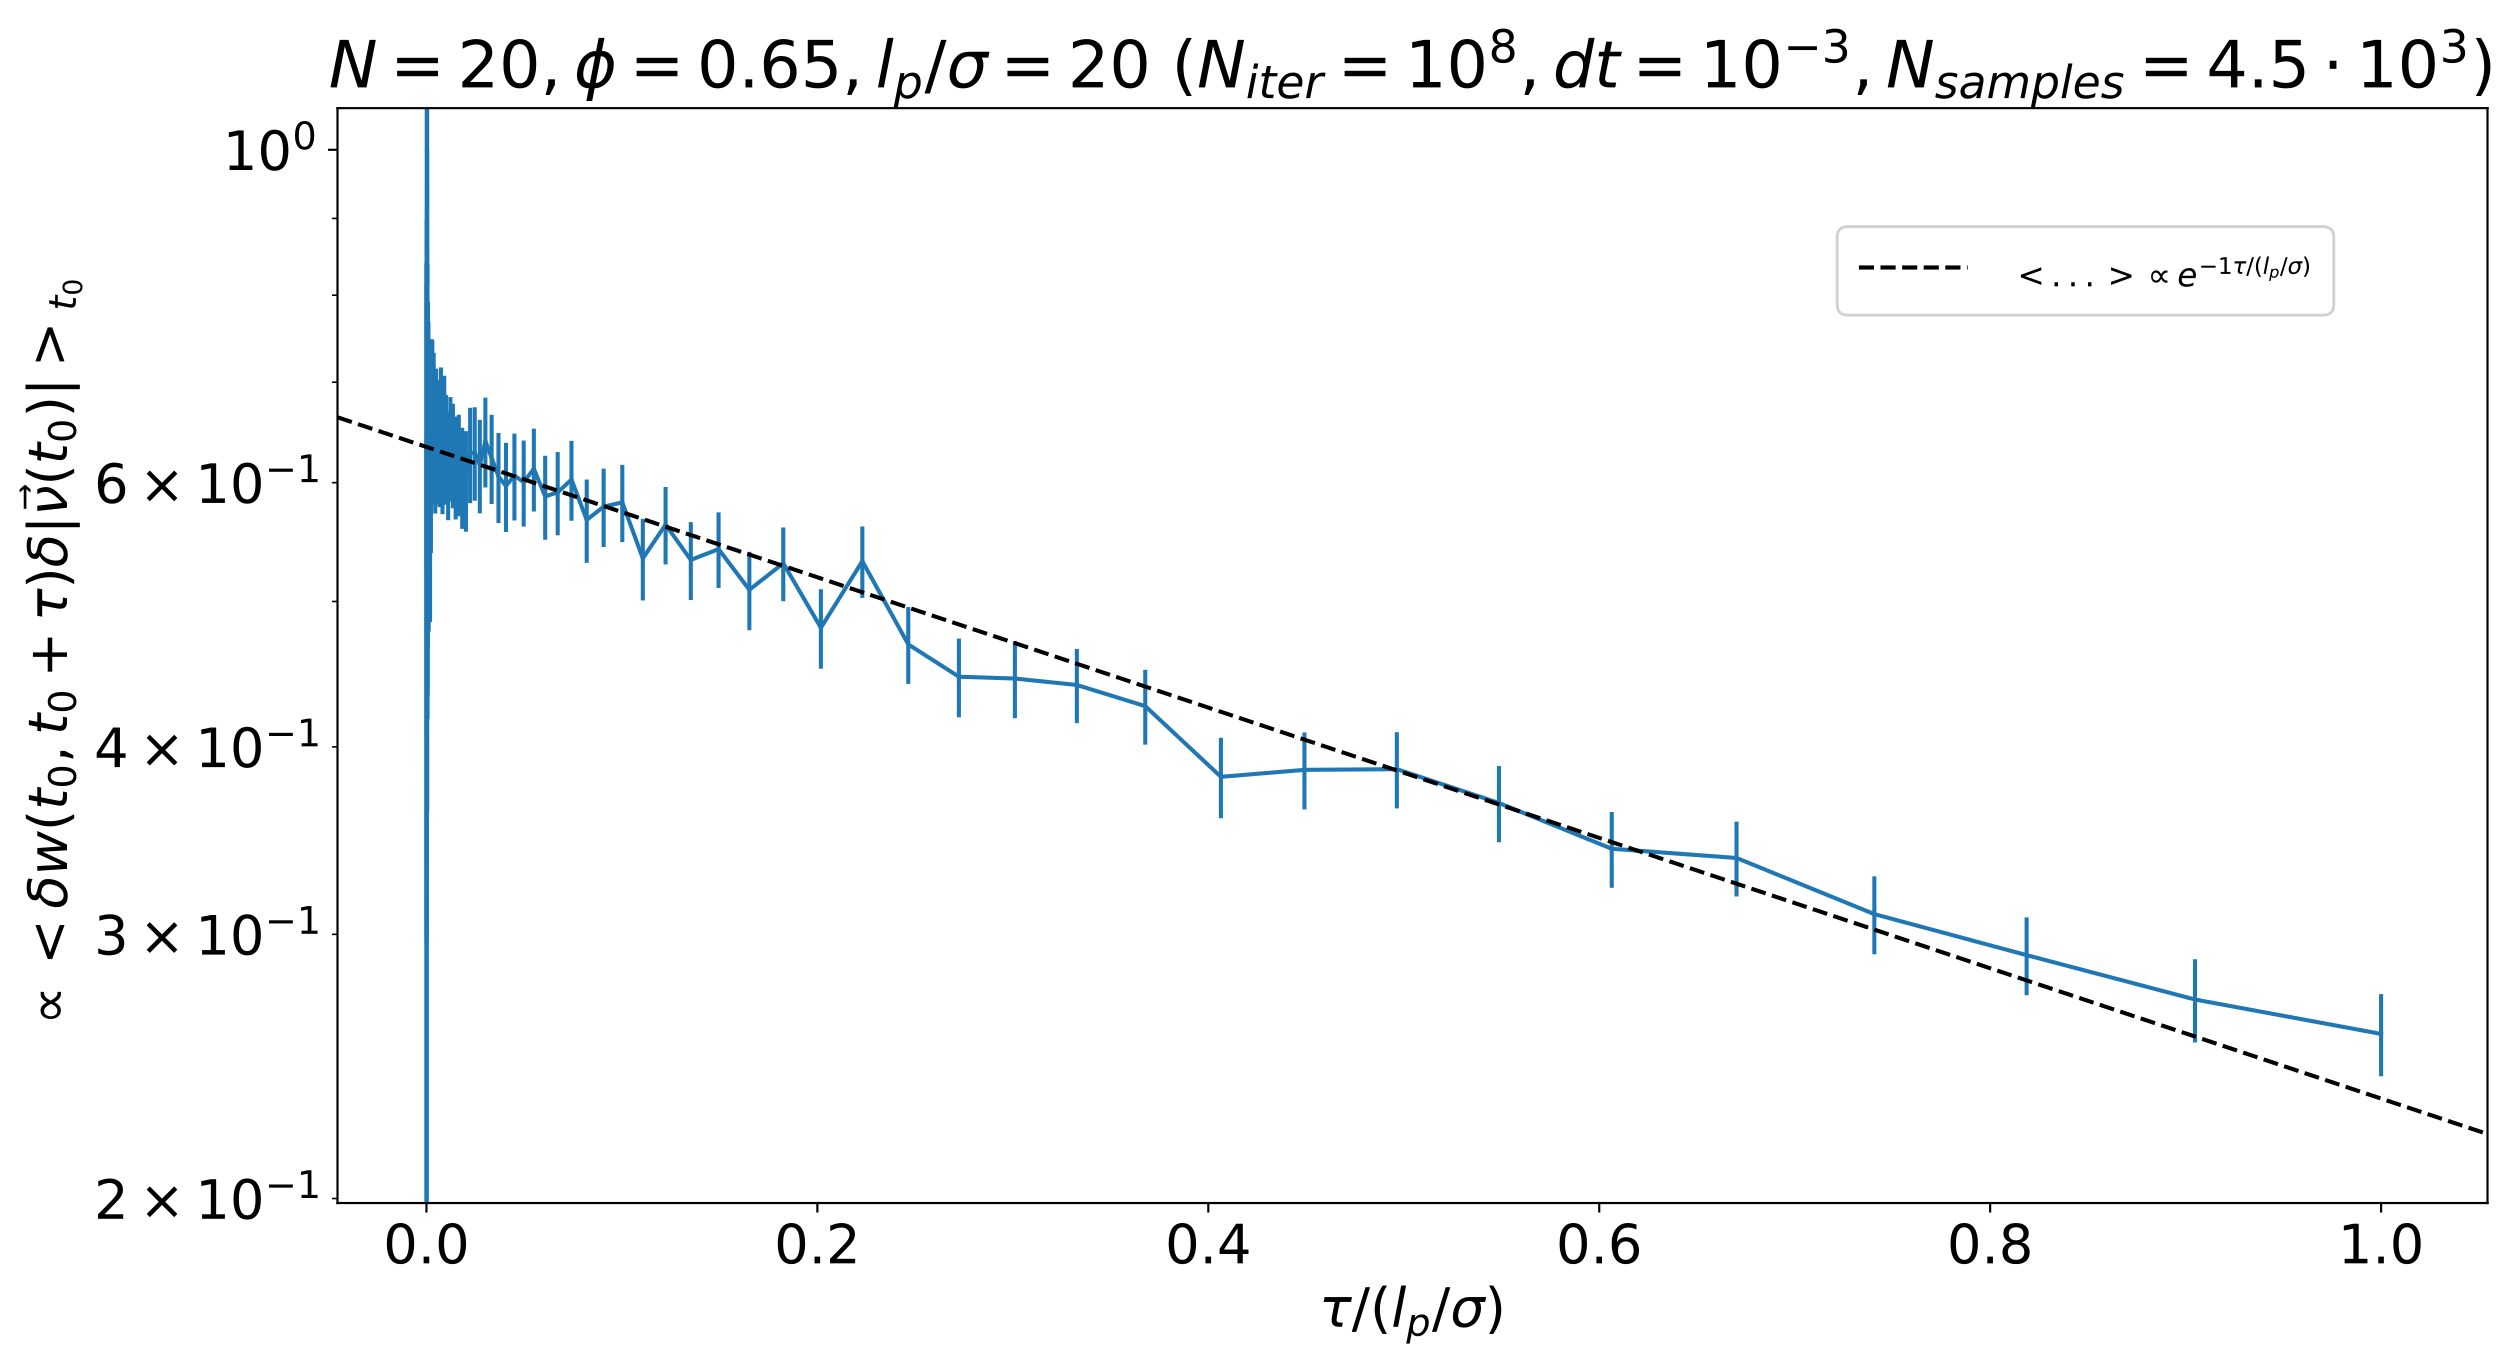 <?xml version="1.0" encoding="utf-8" standalone="no"?>
<!DOCTYPE svg PUBLIC "-//W3C//DTD SVG 1.1//EN"
  "http://www.w3.org/Graphics/SVG/1.1/DTD/svg11.dtd">
<!-- Created with matplotlib (https://matplotlib.org/) -->
<svg height="497.52pt" version="1.1" viewBox="0 0 920.16 497.52" width="920.16pt" xmlns="http://www.w3.org/2000/svg" xmlns:xlink="http://www.w3.org/1999/xlink">
 <defs>
  <style type="text/css">
*{stroke-linecap:butt;stroke-linejoin:round;}
  </style>
 </defs>
 <g id="figure_1">
  <g id="patch_1">
   <path d="M 0 497.52 
L 920.16 497.52 
L 920.16 0 
L 0 0 
z
" style="fill:#ffffff;"/>
  </g>
  <g id="axes_1">
   <g id="patch_2">
    <path d="M 124.222 442.793 
L 915.559 442.793 
L 915.559 39.802 
L 124.222 39.802 
z
" style="fill:#ffffff;"/>
   </g>
   <g id="matplotlib.axis_1">
    <g id="xtick_1">
     <g id="line2d_1">
      <defs>
       <path d="M 0 0 
L 0 3.5 
" id="m6e3486d1ae" style="stroke:#000000;stroke-width:0.8;"/>
      </defs>
      <g>
       <use style="stroke:#000000;stroke-width:0.8;" x="156.96" xlink:href="#m6e3486d1ae" y="442.793"/>
      </g>
     </g>
     <g id="text_1">
      <!-- 0.0 -->
      <defs>
       <path d="M 31.781 66.406 
Q 24.172 66.406 20.328 58.906 
Q 16.5 51.422 16.5 36.375 
Q 16.5 21.391 20.328 13.891 
Q 24.172 6.391 31.781 6.391 
Q 39.453 6.391 43.281 13.891 
Q 47.125 21.391 47.125 36.375 
Q 47.125 51.422 43.281 58.906 
Q 39.453 66.406 31.781 66.406 
z
M 31.781 74.219 
Q 44.047 74.219 50.516 64.516 
Q 56.984 54.828 56.984 36.375 
Q 56.984 17.969 50.516 8.266 
Q 44.047 -1.422 31.781 -1.422 
Q 19.531 -1.422 13.062 8.266 
Q 6.594 17.969 6.594 36.375 
Q 6.594 54.828 13.062 64.516 
Q 19.531 74.219 31.781 74.219 
z
" id="DejaVuSans-48"/>
       <path d="M 10.688 12.406 
L 21 12.406 
L 21 0 
L 10.688 0 
z
" id="DejaVuSans-46"/>
      </defs>
      <g transform="translate(141.057 464.99)scale(0.2 -0.2)">
       <use xlink:href="#DejaVuSans-48"/>
       <use x="63.623" xlink:href="#DejaVuSans-46"/>
       <use x="95.41" xlink:href="#DejaVuSans-48"/>
      </g>
     </g>
    </g>
    <g id="xtick_2">
     <g id="line2d_2">
      <g>
       <use style="stroke:#000000;stroke-width:0.8;" x="300.846" xlink:href="#m6e3486d1ae" y="442.793"/>
      </g>
     </g>
     <g id="text_2">
      <!-- 0.2 -->
      <defs>
       <path d="M 19.188 8.297 
L 53.609 8.297 
L 53.609 0 
L 7.328 0 
L 7.328 8.297 
Q 12.938 14.109 22.625 23.891 
Q 32.328 33.688 34.812 36.531 
Q 39.547 41.844 41.422 45.531 
Q 43.312 49.219 43.312 52.781 
Q 43.312 58.594 39.234 62.25 
Q 35.156 65.922 28.609 65.922 
Q 23.969 65.922 18.812 64.312 
Q 13.672 62.703 7.812 59.422 
L 7.812 69.391 
Q 13.766 71.781 18.938 73 
Q 24.125 74.219 28.422 74.219 
Q 39.75 74.219 46.484 68.547 
Q 53.219 62.891 53.219 53.422 
Q 53.219 48.922 51.531 44.891 
Q 49.859 40.875 45.406 35.406 
Q 44.188 33.984 37.641 27.219 
Q 31.109 20.453 19.188 8.297 
z
" id="DejaVuSans-50"/>
      </defs>
      <g transform="translate(284.943 464.99)scale(0.2 -0.2)">
       <use xlink:href="#DejaVuSans-48"/>
       <use x="63.623" xlink:href="#DejaVuSans-46"/>
       <use x="95.41" xlink:href="#DejaVuSans-50"/>
      </g>
     </g>
    </g>
    <g id="xtick_3">
     <g id="line2d_3">
      <g>
       <use style="stroke:#000000;stroke-width:0.8;" x="444.733" xlink:href="#m6e3486d1ae" y="442.793"/>
      </g>
     </g>
     <g id="text_3">
      <!-- 0.4 -->
      <defs>
       <path d="M 37.797 64.312 
L 12.891 25.391 
L 37.797 25.391 
z
M 35.203 72.906 
L 47.609 72.906 
L 47.609 25.391 
L 58.016 25.391 
L 58.016 17.188 
L 47.609 17.188 
L 47.609 0 
L 37.797 0 
L 37.797 17.188 
L 4.891 17.188 
L 4.891 26.703 
z
" id="DejaVuSans-52"/>
      </defs>
      <g transform="translate(428.83 464.99)scale(0.2 -0.2)">
       <use xlink:href="#DejaVuSans-48"/>
       <use x="63.623" xlink:href="#DejaVuSans-46"/>
       <use x="95.41" xlink:href="#DejaVuSans-52"/>
      </g>
     </g>
    </g>
    <g id="xtick_4">
     <g id="line2d_4">
      <g>
       <use style="stroke:#000000;stroke-width:0.8;" x="588.62" xlink:href="#m6e3486d1ae" y="442.793"/>
      </g>
     </g>
     <g id="text_4">
      <!-- 0.6 -->
      <defs>
       <path d="M 33.016 40.375 
Q 26.375 40.375 22.484 35.828 
Q 18.609 31.297 18.609 23.391 
Q 18.609 15.531 22.484 10.953 
Q 26.375 6.391 33.016 6.391 
Q 39.656 6.391 43.531 10.953 
Q 47.406 15.531 47.406 23.391 
Q 47.406 31.297 43.531 35.828 
Q 39.656 40.375 33.016 40.375 
z
M 52.594 71.297 
L 52.594 62.312 
Q 48.875 64.062 45.094 64.984 
Q 41.312 65.922 37.594 65.922 
Q 27.828 65.922 22.672 59.328 
Q 17.531 52.734 16.797 39.406 
Q 19.672 43.656 24.016 45.922 
Q 28.375 48.188 33.594 48.188 
Q 44.578 48.188 50.953 41.516 
Q 57.328 34.859 57.328 23.391 
Q 57.328 12.156 50.688 5.359 
Q 44.047 -1.422 33.016 -1.422 
Q 20.359 -1.422 13.672 8.266 
Q 6.984 17.969 6.984 36.375 
Q 6.984 53.656 15.188 63.938 
Q 23.391 74.219 37.203 74.219 
Q 40.922 74.219 44.703 73.484 
Q 48.484 72.75 52.594 71.297 
z
" id="DejaVuSans-54"/>
      </defs>
      <g transform="translate(572.717 464.99)scale(0.2 -0.2)">
       <use xlink:href="#DejaVuSans-48"/>
       <use x="63.623" xlink:href="#DejaVuSans-46"/>
       <use x="95.41" xlink:href="#DejaVuSans-54"/>
      </g>
     </g>
    </g>
    <g id="xtick_5">
     <g id="line2d_5">
      <g>
       <use style="stroke:#000000;stroke-width:0.8;" x="732.507" xlink:href="#m6e3486d1ae" y="442.793"/>
      </g>
     </g>
     <g id="text_5">
      <!-- 0.8 -->
      <defs>
       <path d="M 31.781 34.625 
Q 24.75 34.625 20.719 30.859 
Q 16.703 27.094 16.703 20.516 
Q 16.703 13.922 20.719 10.156 
Q 24.75 6.391 31.781 6.391 
Q 38.812 6.391 42.859 10.172 
Q 46.922 13.969 46.922 20.516 
Q 46.922 27.094 42.891 30.859 
Q 38.875 34.625 31.781 34.625 
z
M 21.922 38.812 
Q 15.578 40.375 12.031 44.719 
Q 8.5 49.078 8.5 55.328 
Q 8.5 64.062 14.719 69.141 
Q 20.953 74.219 31.781 74.219 
Q 42.672 74.219 48.875 69.141 
Q 55.078 64.062 55.078 55.328 
Q 55.078 49.078 51.531 44.719 
Q 48 40.375 41.703 38.812 
Q 48.828 37.156 52.797 32.312 
Q 56.781 27.484 56.781 20.516 
Q 56.781 9.906 50.312 4.234 
Q 43.844 -1.422 31.781 -1.422 
Q 19.734 -1.422 13.25 4.234 
Q 6.781 9.906 6.781 20.516 
Q 6.781 27.484 10.781 32.312 
Q 14.797 37.156 21.922 38.812 
z
M 18.312 54.391 
Q 18.312 48.734 21.844 45.562 
Q 25.391 42.391 31.781 42.391 
Q 38.141 42.391 41.719 45.562 
Q 45.312 48.734 45.312 54.391 
Q 45.312 60.062 41.719 63.234 
Q 38.141 66.406 31.781 66.406 
Q 25.391 66.406 21.844 63.234 
Q 18.312 60.062 18.312 54.391 
z
" id="DejaVuSans-56"/>
      </defs>
      <g transform="translate(716.604 464.99)scale(0.2 -0.2)">
       <use xlink:href="#DejaVuSans-48"/>
       <use x="63.623" xlink:href="#DejaVuSans-46"/>
       <use x="95.41" xlink:href="#DejaVuSans-56"/>
      </g>
     </g>
    </g>
    <g id="xtick_6">
     <g id="line2d_6">
      <g>
       <use style="stroke:#000000;stroke-width:0.8;" x="876.393" xlink:href="#m6e3486d1ae" y="442.793"/>
      </g>
     </g>
     <g id="text_6">
      <!-- 1.0 -->
      <defs>
       <path d="M 12.406 8.297 
L 28.516 8.297 
L 28.516 63.922 
L 10.984 60.406 
L 10.984 69.391 
L 28.422 72.906 
L 38.281 72.906 
L 38.281 8.297 
L 54.391 8.297 
L 54.391 0 
L 12.406 0 
z
" id="DejaVuSans-49"/>
      </defs>
      <g transform="translate(860.49 464.99)scale(0.2 -0.2)">
       <use xlink:href="#DejaVuSans-49"/>
       <use x="63.623" xlink:href="#DejaVuSans-46"/>
       <use x="95.41" xlink:href="#DejaVuSans-48"/>
      </g>
     </g>
    </g>
    <g id="text_7">
     <!-- $\tau/(l_p/\sigma)$ -->
     <defs>
      <path d="M 32.859 9.969 
Q 34.188 7.625 39.453 7.625 
L 43.75 7.625 
L 42.281 0 
L 36.922 0 
Q 28.125 0 25 4.688 
Q 21.922 9.469 23.969 19.828 
L 29 45.703 
L 8.453 45.703 
L 10.203 54.688 
L 60.641 54.688 
L 58.891 45.703 
L 38.188 45.703 
L 33.016 19.281 
Q 31.641 12.203 32.859 9.969 
z
" id="DejaVuSans-Oblique-964"/>
      <path d="M 25.391 72.906 
L 33.688 72.906 
L 8.297 -9.281 
L 0 -9.281 
z
" id="DejaVuSans-47"/>
      <path d="M 31 75.875 
Q 24.469 64.656 21.281 53.656 
Q 18.109 42.672 18.109 31.391 
Q 18.109 20.125 21.312 9.062 
Q 24.516 -2 31 -13.188 
L 23.188 -13.188 
Q 15.875 -1.703 12.234 9.375 
Q 8.594 20.453 8.594 31.391 
Q 8.594 42.281 12.203 53.312 
Q 15.828 64.359 23.188 75.875 
z
" id="DejaVuSans-40"/>
      <path d="M 18.312 75.984 
L 27.297 75.984 
L 12.5 0 
L 3.516 0 
z
" id="DejaVuSans-Oblique-108"/>
      <path d="M 49.609 33.688 
Q 49.609 40.875 46.484 44.672 
Q 43.359 48.484 37.5 48.484 
Q 33.5 48.484 29.859 46.438 
Q 26.219 44.391 23.391 40.484 
Q 20.609 36.625 18.938 31.156 
Q 17.281 25.688 17.281 20.312 
Q 17.281 13.484 20.406 9.797 
Q 23.531 6.109 29.297 6.109 
Q 33.547 6.109 37.188 8.109 
Q 40.828 10.109 43.406 13.922 
Q 46.188 17.922 47.891 23.344 
Q 49.609 28.766 49.609 33.688 
z
M 21.781 46.391 
Q 25.391 51.125 30.297 53.562 
Q 35.203 56 41.219 56 
Q 49.609 56 54.25 50.5 
Q 58.891 45.016 58.891 35.109 
Q 58.891 27 56 19.656 
Q 53.125 12.312 47.703 6.5 
Q 44.094 2.641 39.547 0.609 
Q 35.016 -1.422 29.984 -1.422 
Q 24.172 -1.422 20.219 1 
Q 16.266 3.422 14.312 8.203 
L 8.688 -20.797 
L -0.297 -20.797 
L 14.406 54.688 
L 23.391 54.688 
z
" id="DejaVuSans-Oblique-112"/>
      <path d="M 34.672 47.562 
Q 27.25 47.562 22.219 42.188 
Q 16.891 36.578 15.141 27.297 
Q 13.188 17.484 16.312 11.812 
Q 19.391 6.203 26.656 6.203 
Q 33.844 6.203 39.109 11.859 
Q 44.438 17.531 46.344 27.297 
Q 48.047 36.234 45.016 42.188 
Q 42.188 47.562 34.672 47.562 
z
M 36.078 54.734 
L 65.922 54.688 
L 64.156 45.703 
L 54.109 45.703 
Q 57.906 38.094 55.859 27.297 
Q 53.219 13.875 45.062 6.25 
Q 36.859 -1.422 25.141 -1.422 
Q 13.375 -1.422 8.203 6.25 
Q 3.031 13.875 5.672 27.297 
Q 8.25 40.766 16.406 48.391 
Q 23.188 54.734 36.078 54.734 
z
" id="DejaVuSans-Oblique-963"/>
      <path d="M 8.016 75.875 
L 15.828 75.875 
Q 23.141 64.359 26.781 53.312 
Q 30.422 42.281 30.422 31.391 
Q 30.422 20.453 26.781 9.375 
Q 23.141 -1.703 15.828 -13.188 
L 8.016 -13.188 
Q 14.5 -2 17.703 9.062 
Q 20.906 20.125 20.906 31.391 
Q 20.906 42.672 17.703 53.656 
Q 14.5 64.656 8.016 75.875 
z
" id="DejaVuSans-41"/>
     </defs>
     <g transform="translate(485.49 488.349)scale(0.2 -0.2)">
      <use transform="translate(0 0.016)" xlink:href="#DejaVuSans-Oblique-964"/>
      <use transform="translate(60.205 0.016)" xlink:href="#DejaVuSans-47"/>
      <use transform="translate(93.896 0.016)" xlink:href="#DejaVuSans-40"/>
      <use transform="translate(132.91 0.016)" xlink:href="#DejaVuSans-Oblique-108"/>
      <use transform="translate(160.693 -16.391)scale(0.7)" xlink:href="#DejaVuSans-Oblique-112"/>
      <use transform="translate(207.861 0.016)" xlink:href="#DejaVuSans-47"/>
      <use transform="translate(241.553 0.016)" xlink:href="#DejaVuSans-Oblique-963"/>
      <use transform="translate(304.932 0.016)" xlink:href="#DejaVuSans-41"/>
     </g>
    </g>
   </g>
   <g id="matplotlib.axis_2">
    <g id="ytick_1">
     <g id="line2d_7">
      <defs>
       <path d="M 0 0 
L -3.5 0 
" id="m49268f3b0e" style="stroke:#000000;stroke-width:0.8;"/>
      </defs>
      <g>
       <use style="stroke:#000000;stroke-width:0.8;" x="124.222" xlink:href="#m49268f3b0e" y="55.133"/>
      </g>
     </g>
     <g id="text_8">
      <!-- $\mathdefault{10^{0}}$ -->
      <g transform="translate(82.022 62.732)scale(0.2 -0.2)">
       <use transform="translate(0 0.766)" xlink:href="#DejaVuSans-49"/>
       <use transform="translate(63.623 0.766)" xlink:href="#DejaVuSans-48"/>
       <use transform="translate(128.203 39.047)scale(0.7)" xlink:href="#DejaVuSans-48"/>
      </g>
     </g>
    </g>
    <g id="ytick_2">
     <g id="line2d_8">
      <defs>
       <path d="M 0 0 
L -2 0 
" id="mcb1cac369b" style="stroke:#000000;stroke-width:0.6;"/>
      </defs>
      <g>
       <use style="stroke:#000000;stroke-width:0.6;" x="124.222" xlink:href="#mcb1cac369b" y="441.136"/>
      </g>
     </g>
     <g id="text_9">
      <!-- $\mathdefault{2\times10^{-1}}$ -->
      <defs>
       <path d="M 70.125 53.719 
L 47.797 31.297 
L 70.125 8.984 
L 64.312 3.078 
L 41.891 25.484 
L 19.484 3.078 
L 13.719 8.984 
L 35.984 31.297 
L 13.719 53.719 
L 19.484 59.625 
L 41.891 37.203 
L 64.312 59.625 
z
" id="DejaVuSans-215"/>
       <path d="M 10.594 35.5 
L 73.188 35.5 
L 73.188 27.203 
L 10.594 27.203 
z
" id="DejaVuSans-8722"/>
      </defs>
      <g transform="translate(34.622 448.735)scale(0.2 -0.2)">
       <use transform="translate(0 0.684)" xlink:href="#DejaVuSans-50"/>
       <use transform="translate(83.105 0.684)" xlink:href="#DejaVuSans-215"/>
       <use transform="translate(186.377 0.684)" xlink:href="#DejaVuSans-49"/>
       <use transform="translate(250 0.684)" xlink:href="#DejaVuSans-48"/>
       <use transform="translate(314.58 38.966)scale(0.7)" xlink:href="#DejaVuSans-8722"/>
       <use transform="translate(373.232 38.966)scale(0.7)" xlink:href="#DejaVuSans-49"/>
      </g>
     </g>
    </g>
    <g id="ytick_3">
     <g id="line2d_9">
      <g>
       <use style="stroke:#000000;stroke-width:0.6;" x="124.222" xlink:href="#mcb1cac369b" y="343.891"/>
      </g>
     </g>
     <g id="text_10">
      <!-- $\mathdefault{3\times10^{-1}}$ -->
      <defs>
       <path d="M 40.578 39.312 
Q 47.656 37.797 51.625 33 
Q 55.609 28.219 55.609 21.188 
Q 55.609 10.406 48.188 4.484 
Q 40.766 -1.422 27.094 -1.422 
Q 22.516 -1.422 17.656 -0.516 
Q 12.797 0.391 7.625 2.203 
L 7.625 11.719 
Q 11.719 9.328 16.594 8.109 
Q 21.484 6.891 26.812 6.891 
Q 36.078 6.891 40.938 10.547 
Q 45.797 14.203 45.797 21.188 
Q 45.797 27.641 41.281 31.266 
Q 36.766 34.906 28.719 34.906 
L 20.219 34.906 
L 20.219 43.016 
L 29.109 43.016 
Q 36.375 43.016 40.234 45.922 
Q 44.094 48.828 44.094 54.297 
Q 44.094 59.906 40.109 62.906 
Q 36.141 65.922 28.719 65.922 
Q 24.656 65.922 20.016 65.031 
Q 15.375 64.156 9.812 62.312 
L 9.812 71.094 
Q 15.438 72.656 20.344 73.438 
Q 25.25 74.219 29.594 74.219 
Q 40.828 74.219 47.359 69.109 
Q 53.906 64.016 53.906 55.328 
Q 53.906 49.266 50.438 45.094 
Q 46.969 40.922 40.578 39.312 
z
" id="DejaVuSans-51"/>
      </defs>
      <g transform="translate(34.622 351.489)scale(0.2 -0.2)">
       <use transform="translate(0 0.684)" xlink:href="#DejaVuSans-51"/>
       <use transform="translate(83.105 0.684)" xlink:href="#DejaVuSans-215"/>
       <use transform="translate(186.377 0.684)" xlink:href="#DejaVuSans-49"/>
       <use transform="translate(250 0.684)" xlink:href="#DejaVuSans-48"/>
       <use transform="translate(314.58 38.966)scale(0.7)" xlink:href="#DejaVuSans-8722"/>
       <use transform="translate(373.232 38.966)scale(0.7)" xlink:href="#DejaVuSans-49"/>
      </g>
     </g>
    </g>
    <g id="ytick_4">
     <g id="line2d_10">
      <g>
       <use style="stroke:#000000;stroke-width:0.6;" x="124.222" xlink:href="#mcb1cac369b" y="274.894"/>
      </g>
     </g>
     <g id="text_11">
      <!-- $\mathdefault{4\times10^{-1}}$ -->
      <g transform="translate(34.622 282.492)scale(0.2 -0.2)">
       <use transform="translate(0 0.684)" xlink:href="#DejaVuSans-52"/>
       <use transform="translate(83.105 0.684)" xlink:href="#DejaVuSans-215"/>
       <use transform="translate(186.377 0.684)" xlink:href="#DejaVuSans-49"/>
       <use transform="translate(250 0.684)" xlink:href="#DejaVuSans-48"/>
       <use transform="translate(314.58 38.966)scale(0.7)" xlink:href="#DejaVuSans-8722"/>
       <use transform="translate(373.232 38.966)scale(0.7)" xlink:href="#DejaVuSans-49"/>
      </g>
     </g>
    </g>
    <g id="ytick_5">
     <g id="line2d_11">
      <g>
       <use style="stroke:#000000;stroke-width:0.6;" x="124.222" xlink:href="#mcb1cac369b" y="221.376"/>
      </g>
     </g>
    </g>
    <g id="ytick_6">
     <g id="line2d_12">
      <g>
       <use style="stroke:#000000;stroke-width:0.6;" x="124.222" xlink:href="#mcb1cac369b" y="177.648"/>
      </g>
     </g>
     <g id="text_12">
      <!-- $\mathdefault{6\times10^{-1}}$ -->
      <g transform="translate(34.622 185.247)scale(0.2 -0.2)">
       <use transform="translate(0 0.684)" xlink:href="#DejaVuSans-54"/>
       <use transform="translate(83.105 0.684)" xlink:href="#DejaVuSans-215"/>
       <use transform="translate(186.377 0.684)" xlink:href="#DejaVuSans-49"/>
       <use transform="translate(250 0.684)" xlink:href="#DejaVuSans-48"/>
       <use transform="translate(314.58 38.966)scale(0.7)" xlink:href="#DejaVuSans-8722"/>
       <use transform="translate(373.232 38.966)scale(0.7)" xlink:href="#DejaVuSans-49"/>
      </g>
     </g>
    </g>
    <g id="ytick_7">
     <g id="line2d_13">
      <g>
       <use style="stroke:#000000;stroke-width:0.6;" x="124.222" xlink:href="#mcb1cac369b" y="140.677"/>
      </g>
     </g>
    </g>
    <g id="ytick_8">
     <g id="line2d_14">
      <g>
       <use style="stroke:#000000;stroke-width:0.6;" x="124.222" xlink:href="#mcb1cac369b" y="108.651"/>
      </g>
     </g>
    </g>
    <g id="ytick_9">
     <g id="line2d_15">
      <g>
       <use style="stroke:#000000;stroke-width:0.6;" x="124.222" xlink:href="#mcb1cac369b" y="80.403"/>
      </g>
     </g>
    </g>
    <g id="text_13">
     <!-- $\propto  &lt;\delta w(t_0, t_0 + \tau) \delta |\vec{\nu}(t_0)|&gt;_{t_0}$ -->
     <defs>
      <path d="M 25.734 17.719 
Q 33.797 17.719 38.625 29.438 
Q 32.422 42.234 25.734 42.234 
Q 20.844 42.234 18.359 38.719 
Q 15.719 34.969 15.719 29.984 
Q 15.719 24.516 18.359 21.141 
Q 21.094 17.719 25.734 17.719 
z
M 60.688 17.625 
L 60.688 11.188 
L 56.938 11.188 
Q 53.375 11.188 50.734 12.641 
Q 48.094 13.969 45.562 17.047 
Q 44.047 18.797 41.656 22.906 
Q 38.375 17.047 35.5 14.453 
Q 31.938 11.328 26.266 11.328 
Q 19.672 11.328 15.328 16.266 
Q 10.75 21.438 10.75 29.984 
Q 10.75 38.188 15.328 43.75 
Q 19.391 48.688 26.375 48.688 
Q 29.938 48.688 32.562 47.219 
Q 35.641 45.609 37.75 42.828 
Q 39.703 40.328 41.656 36.969 
Q 44.922 42.828 47.797 45.406 
Q 51.375 48.531 57.031 48.531 
L 60.688 48.531 
L 60.688 42.141 
L 57.562 42.141 
Q 50.344 42.141 44.672 30.422 
Q 50.875 17.625 57.562 17.625 
z
" id="DejaVuSans-8733"/>
      <path d="M 73.188 49.219 
L 22.797 31.297 
L 73.188 13.484 
L 73.188 4.594 
L 10.594 27.297 
L 10.594 35.406 
L 73.188 58.109 
z
" id="DejaVuSans-60"/>
      <path d="M 54.25 63.328 
Q 49.953 66.75 38.281 66.75 
Q 25.922 66.75 24.812 61.031 
Q 23.922 56.547 36.375 54.203 
Q 46.141 52.391 50.828 46.922 
Q 56.5 40.328 53.859 26.812 
Q 51.312 13.875 43.172 6.25 
Q 34.969 -1.422 23.25 -1.422 
Q 11.578 -1.422 6.344 6.25 
Q 1.125 13.875 3.766 27.297 
Q 5.672 37.25 13.922 45.312 
Q 17.141 48.438 21.141 50.203 
Q 14.266 54.047 15.625 60.938 
Q 18.219 74.219 39.75 74.219 
Q 50.531 74.219 55.719 70.797 
z
M 27.391 47.75 
Q 23.828 46.344 20.406 42.781 
Q 15.141 37.25 13.234 27.297 
Q 11.281 17.391 14.359 11.812 
Q 17.484 6.203 24.75 6.203 
Q 31.938 6.203 37.203 11.859 
Q 42.531 17.531 44.344 26.812 
Q 46.188 36.531 42.672 41.219 
Q 38.922 46.234 32.859 46.781 
Q 29.781 47.078 27.391 47.75 
z
" id="DejaVuSans-Oblique-948"/>
      <path d="M 8.5 54.688 
L 17.391 54.688 
L 19.672 10.688 
L 40.094 54.688 
L 50.484 54.688 
L 53.516 10.688 
L 72.906 54.688 
L 81.891 54.688 
L 56.891 0 
L 46.391 0 
L 43.703 45.312 
L 22.797 0 
L 12.203 0 
z
" id="DejaVuSans-Oblique-119"/>
      <path d="M 42.281 54.688 
L 40.922 47.703 
L 23 47.703 
L 17.188 18.016 
Q 16.891 16.359 16.75 15.234 
Q 16.609 14.109 16.609 13.484 
Q 16.609 10.359 18.484 8.938 
Q 20.359 7.516 24.516 7.516 
L 33.594 7.516 
L 32.078 0 
L 23.484 0 
Q 15.484 0 11.547 3.125 
Q 7.625 6.25 7.625 12.594 
Q 7.625 13.719 7.766 15.062 
Q 7.906 16.406 8.203 18.016 
L 14.016 47.703 
L 6.391 47.703 
L 7.812 54.688 
L 15.281 54.688 
L 18.312 70.219 
L 27.297 70.219 
L 24.312 54.688 
z
" id="DejaVuSans-Oblique-116"/>
      <path d="M 11.719 12.406 
L 22.016 12.406 
L 22.016 4 
L 14.016 -11.625 
L 7.719 -11.625 
L 11.719 4 
z
" id="DejaVuSans-44"/>
      <path d="M 46 62.703 
L 46 35.5 
L 73.188 35.5 
L 73.188 27.203 
L 46 27.203 
L 46 0 
L 37.797 0 
L 37.797 27.203 
L 10.594 27.203 
L 10.594 35.5 
L 37.797 35.5 
L 37.797 62.703 
z
" id="DejaVuSans-43"/>
      <path d="M 21 76.422 
L 21 -23.578 
L 12.703 -23.578 
L 12.703 76.422 
z
" id="DejaVuSans-124"/>
      <path d="M -47.016 63.531 
L -47.016 68.406 
L -10.844 68.406 
L -17.281 75.984 
L -11.141 75.984 
L -2.594 65.969 
L -11.141 55.953 
L -17.281 55.953 
L -10.844 63.531 
z
" id="DejaVuSans-8407"/>
      <path d="M 14.984 0 
L 8.938 54.688 
L 18.609 54.688 
L 23.781 8.797 
Q 30.812 14.844 37.359 23.25 
Q 42.281 29.547 43.562 35.016 
Q 44.141 37.594 43.891 42.484 
Q 43.656 48.297 39.75 54.688 
L 48.828 54.688 
L 48.828 54.688 
Q 51.375 50.344 52.391 44.281 
Q 53.375 38.719 52.641 34.906 
Q 50.781 25.344 42.484 16.797 
Q 31.641 5.672 24.562 0 
z
" id="DejaVuSans-Oblique-957"/>
      <path d="M 10.594 49.219 
L 10.594 58.109 
L 73.188 35.406 
L 73.188 27.297 
L 10.594 4.594 
L 10.594 13.484 
L 60.891 31.297 
z
" id="DejaVuSans-62"/>
     </defs>
     <g transform="translate(24.822 381.097)rotate(-90)scale(0.2 -0.2)">
      <use transform="translate(19.482 0.781)" xlink:href="#DejaVuSans-8733"/>
      <use transform="translate(129.883 0.781)" xlink:href="#DejaVuSans-60"/>
      <use transform="translate(233.154 0.781)" xlink:href="#DejaVuSans-Oblique-948"/>
      <use transform="translate(294.336 0.781)" xlink:href="#DejaVuSans-Oblique-119"/>
      <use transform="translate(376.123 0.781)" xlink:href="#DejaVuSans-40"/>
      <use transform="translate(415.137 0.781)" xlink:href="#DejaVuSans-Oblique-116"/>
      <use transform="translate(454.346 -15.625)scale(0.7)" xlink:href="#DejaVuSans-48"/>
      <use transform="translate(501.616 0.781)" xlink:href="#DejaVuSans-44"/>
      <use transform="translate(552.886 0.781)" xlink:href="#DejaVuSans-Oblique-116"/>
      <use transform="translate(592.095 -15.625)scale(0.7)" xlink:href="#DejaVuSans-48"/>
      <use transform="translate(658.848 0.781)" xlink:href="#DejaVuSans-43"/>
      <use transform="translate(762.119 0.781)" xlink:href="#DejaVuSans-Oblique-964"/>
      <use transform="translate(822.324 0.781)" xlink:href="#DejaVuSans-41"/>
      <use transform="translate(861.338 0.781)" xlink:href="#DejaVuSans-Oblique-948"/>
      <use transform="translate(922.52 0.781)" xlink:href="#DejaVuSans-124"/>
      <use transform="translate(1016.191 12.016)" xlink:href="#DejaVuSans-8407"/>
      <use transform="translate(956.211 0.781)" xlink:href="#DejaVuSans-Oblique-957"/>
      <use transform="translate(1012.07 0.781)" xlink:href="#DejaVuSans-40"/>
      <use transform="translate(1051.084 0.781)" xlink:href="#DejaVuSans-Oblique-116"/>
      <use transform="translate(1090.293 -15.625)scale(0.7)" xlink:href="#DejaVuSans-48"/>
      <use transform="translate(1137.563 0.781)" xlink:href="#DejaVuSans-41"/>
      <use transform="translate(1176.577 0.781)" xlink:href="#DejaVuSans-124"/>
      <use transform="translate(1229.751 0.781)" xlink:href="#DejaVuSans-62"/>
      <use transform="translate(1333.979 -15.625)scale(0.7)" xlink:href="#DejaVuSans-Oblique-116"/>
      <use transform="translate(1361.426 -27.109)scale(0.49)" xlink:href="#DejaVuSans-48"/>
     </g>
    </g>
   </g>
   <g id="LineCollection_1">
    <path clip-path="url(#p3a36414876)" d="M 156.996 498.52 
L 156.996 96.806 
" style="fill:none;stroke:#1f77b4;stroke-width:1.5;"/>
    <path clip-path="url(#p3a36414876)" d="M 157.032 498.52 
L 157.032 160.648 
" style="fill:none;stroke:#1f77b4;stroke-width:1.5;"/>
    <path clip-path="url(#p3a36414876)" d="M 157.068 210.038 
L 157.068 31.318 
" style="fill:none;stroke:#1f77b4;stroke-width:1.5;"/>
    <path clip-path="url(#p3a36414876)" d="M 157.104 272.3 
L 157.104 80.963 
" style="fill:none;stroke:#1f77b4;stroke-width:1.5;"/>
    <path clip-path="url(#p3a36414876)" d="M 157.14 238.877 
L 157.14 76.644 
" style="fill:none;stroke:#1f77b4;stroke-width:1.5;"/>
    <path clip-path="url(#p3a36414876)" d="M 157.175 246.818 
L 157.175 91.084 
" style="fill:none;stroke:#1f77b4;stroke-width:1.5;"/>
    <path clip-path="url(#p3a36414876)" d="M 157.211 104.535 
L 157.211 14.19 
" style="fill:none;stroke:#1f77b4;stroke-width:1.5;"/>
    <path clip-path="url(#p3a36414876)" d="M 157.247 298.637 
L 157.247 136.527 
" style="fill:none;stroke:#1f77b4;stroke-width:1.5;"/>
    <path clip-path="url(#p3a36414876)" d="M 157.283 219.196 
L 157.283 97.161 
" style="fill:none;stroke:#1f77b4;stroke-width:1.5;"/>
    <path clip-path="url(#p3a36414876)" d="M 157.319 264.648 
L 157.319 128.579 
" style="fill:none;stroke:#1f77b4;stroke-width:1.5;"/>
    <path clip-path="url(#p3a36414876)" d="M 157.355 255.736 
L 157.355 129.747 
" style="fill:none;stroke:#1f77b4;stroke-width:1.5;"/>
    <path clip-path="url(#p3a36414876)" d="M 157.391 223.539 
L 157.391 115.816 
" style="fill:none;stroke:#1f77b4;stroke-width:1.5;"/>
    <path clip-path="url(#p3a36414876)" d="M 157.427 238.977 
L 157.427 127.497 
" style="fill:none;stroke:#1f77b4;stroke-width:1.5;"/>
    <path clip-path="url(#p3a36414876)" d="M 157.499 220.911 
L 157.499 122.424 
" style="fill:none;stroke:#1f77b4;stroke-width:1.5;"/>
    <path clip-path="url(#p3a36414876)" d="M 157.535 200.607 
L 157.535 111.146 
" style="fill:none;stroke:#1f77b4;stroke-width:1.5;"/>
    <path clip-path="url(#p3a36414876)" d="M 157.607 232.115 
L 157.607 135.574 
" style="fill:none;stroke:#1f77b4;stroke-width:1.5;"/>
    <path clip-path="url(#p3a36414876)" d="M 157.679 202.429 
L 157.679 118.482 
" style="fill:none;stroke:#1f77b4;stroke-width:1.5;"/>
    <path clip-path="url(#p3a36414876)" d="M 157.751 232.506 
L 157.751 143.255 
" style="fill:none;stroke:#1f77b4;stroke-width:1.5;"/>
    <path clip-path="url(#p3a36414876)" d="M 157.859 204.884 
L 157.859 127.15 
" style="fill:none;stroke:#1f77b4;stroke-width:1.5;"/>
    <path clip-path="url(#p3a36414876)" d="M 157.931 211.702 
L 157.931 136.138 
" style="fill:none;stroke:#1f77b4;stroke-width:1.5;"/>
    <path clip-path="url(#p3a36414876)" d="M 158.039 215.84 
L 158.039 142.007 
" style="fill:none;stroke:#1f77b4;stroke-width:1.5;"/>
    <path clip-path="url(#p3a36414876)" d="M 158.147 198.095 
L 158.147 130.919 
" style="fill:none;stroke:#1f77b4;stroke-width:1.5;"/>
    <path clip-path="url(#p3a36414876)" d="M 158.291 228.907 
L 158.291 155.468 
" style="fill:none;stroke:#1f77b4;stroke-width:1.5;"/>
    <path clip-path="url(#p3a36414876)" d="M 158.434 202.745 
L 158.434 139.741 
" style="fill:none;stroke:#1f77b4;stroke-width:1.5;"/>
    <path clip-path="url(#p3a36414876)" d="M 158.578 203.638 
L 158.578 141.888 
" style="fill:none;stroke:#1f77b4;stroke-width:1.5;"/>
    <path clip-path="url(#p3a36414876)" d="M 158.722 186.159 
L 158.722 129.39 
" style="fill:none;stroke:#1f77b4;stroke-width:1.5;"/>
    <path clip-path="url(#p3a36414876)" d="M 158.938 177.724 
L 158.938 124.839 
" style="fill:none;stroke:#1f77b4;stroke-width:1.5;"/>
    <path clip-path="url(#p3a36414876)" d="M 159.118 177.562 
L 159.118 125.336 
" style="fill:none;stroke:#1f77b4;stroke-width:1.5;"/>
    <path clip-path="url(#p3a36414876)" d="M 159.37 180.789 
L 159.37 131.097 
" style="fill:none;stroke:#1f77b4;stroke-width:1.5;"/>
    <path clip-path="url(#p3a36414876)" d="M 159.622 179.229 
L 159.622 129.871 
" style="fill:none;stroke:#1f77b4;stroke-width:1.5;"/>
    <path clip-path="url(#p3a36414876)" d="M 159.909 184.912 
L 159.909 136.796 
" style="fill:none;stroke:#1f77b4;stroke-width:1.5;"/>
    <path clip-path="url(#p3a36414876)" d="M 160.197 189.014 
L 160.197 140.987 
" style="fill:none;stroke:#1f77b4;stroke-width:1.5;"/>
    <path clip-path="url(#p3a36414876)" d="M 160.557 181.099 
L 160.557 135.682 
" style="fill:none;stroke:#1f77b4;stroke-width:1.5;"/>
    <path clip-path="url(#p3a36414876)" d="M 160.917 185.738 
L 160.917 139.927 
" style="fill:none;stroke:#1f77b4;stroke-width:1.5;"/>
    <path clip-path="url(#p3a36414876)" d="M 161.348 184.725 
L 161.348 140.32 
" style="fill:none;stroke:#1f77b4;stroke-width:1.5;"/>
    <path clip-path="url(#p3a36414876)" d="M 161.816 186.664 
L 161.816 143.656 
" style="fill:none;stroke:#1f77b4;stroke-width:1.5;"/>
    <path clip-path="url(#p3a36414876)" d="M 162.319 175.925 
L 162.319 135.256 
" style="fill:none;stroke:#1f77b4;stroke-width:1.5;"/>
    <path clip-path="url(#p3a36414876)" d="M 162.859 189.256 
L 162.859 146.574 
" style="fill:none;stroke:#1f77b4;stroke-width:1.5;"/>
    <path clip-path="url(#p3a36414876)" d="M 163.506 177.836 
L 163.506 138.291 
" style="fill:none;stroke:#1f77b4;stroke-width:1.5;"/>
    <path clip-path="url(#p3a36414876)" d="M 164.19 185.776 
L 164.19 145.402 
" style="fill:none;stroke:#1f77b4;stroke-width:1.5;"/>
    <path clip-path="url(#p3a36414876)" d="M 164.945 191.478 
L 164.945 151.391 
" style="fill:none;stroke:#1f77b4;stroke-width:1.5;"/>
    <path clip-path="url(#p3a36414876)" d="M 165.773 184.639 
L 165.773 146.156 
" style="fill:none;stroke:#1f77b4;stroke-width:1.5;"/>
    <path clip-path="url(#p3a36414876)" d="M 166.708 187.067 
L 166.708 148.612 
" style="fill:none;stroke:#1f77b4;stroke-width:1.5;"/>
    <path clip-path="url(#p3a36414876)" d="M 167.715 191.196 
L 167.715 153.315 
" style="fill:none;stroke:#1f77b4;stroke-width:1.5;"/>
    <path clip-path="url(#p3a36414876)" d="M 168.866 190.031 
L 168.866 152.641 
" style="fill:none;stroke:#1f77b4;stroke-width:1.5;"/>
    <path clip-path="url(#p3a36414876)" d="M 170.125 194.645 
L 170.125 157.452 
" style="fill:none;stroke:#1f77b4;stroke-width:1.5;"/>
    <path clip-path="url(#p3a36414876)" d="M 171.492 195.722 
L 171.492 158.681 
" style="fill:none;stroke:#1f77b4;stroke-width:1.5;"/>
    <path clip-path="url(#p3a36414876)" d="M 173.039 185.203 
L 173.039 150.106 
" style="fill:none;stroke:#1f77b4;stroke-width:1.5;"/>
    <path clip-path="url(#p3a36414876)" d="M 174.73 184.292 
L 174.73 149.897 
" style="fill:none;stroke:#1f77b4;stroke-width:1.5;"/>
    <path clip-path="url(#p3a36414876)" d="M 176.6 188.929 
L 176.6 154.542 
" style="fill:none;stroke:#1f77b4;stroke-width:1.5;"/>
    <path clip-path="url(#p3a36414876)" d="M 178.651 179.416 
L 178.651 146.375 
" style="fill:none;stroke:#1f77b4;stroke-width:1.5;"/>
    <path clip-path="url(#p3a36414876)" d="M 180.953 185.499 
L 180.953 152.681 
" style="fill:none;stroke:#1f77b4;stroke-width:1.5;"/>
    <path clip-path="url(#p3a36414876)" d="M 183.471 192.533 
L 183.471 159.342 
" style="fill:none;stroke:#1f77b4;stroke-width:1.5;"/>
    <path clip-path="url(#p3a36414876)" d="M 186.241 195.821 
L 186.241 163 
" style="fill:none;stroke:#1f77b4;stroke-width:1.5;"/>
    <path clip-path="url(#p3a36414876)" d="M 189.334 191.559 
L 189.334 159.59 
" style="fill:none;stroke:#1f77b4;stroke-width:1.5;"/>
    <path clip-path="url(#p3a36414876)" d="M 192.751 193.825 
L 192.751 162.137 
" style="fill:none;stroke:#1f77b4;stroke-width:1.5;"/>
    <path clip-path="url(#p3a36414876)" d="M 196.493 188.267 
L 196.493 157.781 
" style="fill:none;stroke:#1f77b4;stroke-width:1.5;"/>
    <path clip-path="url(#p3a36414876)" d="M 200.665 198.663 
L 200.665 167.741 
" style="fill:none;stroke:#1f77b4;stroke-width:1.5;"/>
    <path clip-path="url(#p3a36414876)" d="M 205.27 197.047 
L 205.27 166.398 
" style="fill:none;stroke:#1f77b4;stroke-width:1.5;"/>
    <path clip-path="url(#p3a36414876)" d="M 210.342 191.662 
L 210.342 162.265 
" style="fill:none;stroke:#1f77b4;stroke-width:1.5;"/>
    <path clip-path="url(#p3a36414876)" d="M 215.953 207.179 
L 215.953 176.492 
" style="fill:none;stroke:#1f77b4;stroke-width:1.5;"/>
    <path clip-path="url(#p3a36414876)" d="M 222.176 201.339 
L 222.176 172.479 
" style="fill:none;stroke:#1f77b4;stroke-width:1.5;"/>
    <path clip-path="url(#p3a36414876)" d="M 229.047 199.529 
L 229.047 171.11 
" style="fill:none;stroke:#1f77b4;stroke-width:1.5;"/>
    <path clip-path="url(#p3a36414876)" d="M 236.601 221.018 
L 236.601 190.981 
" style="fill:none;stroke:#1f77b4;stroke-width:1.5;"/>
    <path clip-path="url(#p3a36414876)" d="M 244.982 207.765 
L 244.982 179.253 
" style="fill:none;stroke:#1f77b4;stroke-width:1.5;"/>
    <path clip-path="url(#p3a36414876)" d="M 254.263 220.872 
L 254.263 192.169 
" style="fill:none;stroke:#1f77b4;stroke-width:1.5;"/>
    <path clip-path="url(#p3a36414876)" d="M 264.479 216.395 
L 264.479 188.607 
" style="fill:none;stroke:#1f77b4;stroke-width:1.5;"/>
    <path clip-path="url(#p3a36414876)" d="M 275.81 231.942 
L 275.81 203.092 
" style="fill:none;stroke:#1f77b4;stroke-width:1.5;"/>
    <path clip-path="url(#p3a36414876)" d="M 288.292 221.273 
L 288.292 194.136 
" style="fill:none;stroke:#1f77b4;stroke-width:1.5;"/>
    <path clip-path="url(#p3a36414876)" d="M 302.141 246.115 
L 302.141 216.879 
" style="fill:none;stroke:#1f77b4;stroke-width:1.5;"/>
    <path clip-path="url(#p3a36414876)" d="M 317.393 220.08 
L 317.393 193.772 
" style="fill:none;stroke:#1f77b4;stroke-width:1.5;"/>
    <path clip-path="url(#p3a36414876)" d="M 334.3 251.742 
L 334.3 223.444 
" style="fill:none;stroke:#1f77b4;stroke-width:1.5;"/>
    <path clip-path="url(#p3a36414876)" d="M 352.933 264.033 
L 352.933 235.018 
" style="fill:none;stroke:#1f77b4;stroke-width:1.5;"/>
    <path clip-path="url(#p3a36414876)" d="M 373.545 264.347 
L 373.545 235.987 
" style="fill:none;stroke:#1f77b4;stroke-width:1.5;"/>
    <path clip-path="url(#p3a36414876)" d="M 396.351 266.168 
L 396.351 238.849 
" style="fill:none;stroke:#1f77b4;stroke-width:1.5;"/>
    <path clip-path="url(#p3a36414876)" d="M 421.531 274.097 
L 421.531 246.526 
" style="fill:none;stroke:#1f77b4;stroke-width:1.5;"/>
    <path clip-path="url(#p3a36414876)" d="M 449.374 301.184 
L 449.374 271.567 
" style="fill:none;stroke:#1f77b4;stroke-width:1.5;"/>
    <path clip-path="url(#p3a36414876)" d="M 480.129 297.922 
L 480.129 269.605 
" style="fill:none;stroke:#1f77b4;stroke-width:1.5;"/>
    <path clip-path="url(#p3a36414876)" d="M 514.123 297.546 
L 514.123 269.499 
" style="fill:none;stroke:#1f77b4;stroke-width:1.5;"/>
    <path clip-path="url(#p3a36414876)" d="M 551.713 310 
L 551.713 281.951 
" style="fill:none;stroke:#1f77b4;stroke-width:1.5;"/>
    <path clip-path="url(#p3a36414876)" d="M 593.224 326.765 
L 593.224 298.858 
" style="fill:none;stroke:#1f77b4;stroke-width:1.5;"/>
    <path clip-path="url(#p3a36414876)" d="M 639.16 329.951 
L 639.16 302.431 
" style="fill:none;stroke:#1f77b4;stroke-width:1.5;"/>
    <path clip-path="url(#p3a36414876)" d="M 689.88 351.242 
L 689.88 322.543 
" style="fill:none;stroke:#1f77b4;stroke-width:1.5;"/>
    <path clip-path="url(#p3a36414876)" d="M 745.924 366.297 
L 745.924 337.667 
" style="fill:none;stroke:#1f77b4;stroke-width:1.5;"/>
    <path clip-path="url(#p3a36414876)" d="M 807.903 383.702 
L 807.903 353.059 
" style="fill:none;stroke:#1f77b4;stroke-width:1.5;"/>
    <path clip-path="url(#p3a36414876)" d="M 876.393 396.138 
L 876.393 365.905 
" style="fill:none;stroke:#1f77b4;stroke-width:1.5;"/>
   </g>
   <g id="line2d_16">
    <path clip-path="url(#p3a36414876)" d="M 156.996 302.837 
L 157.032 346.745 
L 157.068 104.402 
L 157.104 158.037 
L 157.14 144.297 
L 157.175 156.527 
L 157.211 55.133 
L 157.247 204.138 
L 157.283 150.499 
L 157.319 187.091 
L 157.355 184.562 
L 157.391 163.679 
L 157.427 176.817 
L 157.499 166.647 
L 157.535 151.729 
L 157.607 179.019 
L 157.679 156.801 
L 157.751 183.753 
L 157.859 162.881 
L 157.931 170.956 
L 158.039 176.093 
L 158.147 162.162 
L 158.291 189.387 
L 158.434 169.18 
L 158.578 170.781 
L 158.722 156.098 
L 158.938 149.827 
L 159.118 150.03 
L 159.37 154.658 
L 159.622 153.282 
L 159.909 159.649 
L 160.197 163.8 
L 160.557 157.317 
L 160.917 161.741 
L 161.348 161.496 
L 161.816 164.197 
L 162.319 154.73 
L 162.859 166.967 
L 163.506 157.249 
L 164.19 164.74 
L 164.945 170.598 
L 165.773 164.626 
L 166.708 167.07 
L 167.715 171.508 
L 168.866 170.608 
L 170.125 175.328 
L 171.492 176.487 
L 173.039 167.013 
L 174.73 166.479 
L 176.6 171.119 
L 178.651 162.327 
L 180.953 168.529 
L 183.471 175.363 
L 186.241 178.849 
L 189.334 175.043 
L 192.751 177.458 
L 196.493 172.54 
L 200.665 182.704 
L 205.27 181.233 
L 210.342 176.514 
L 215.953 191.345 
L 222.176 186.475 
L 229.047 184.899 
L 236.601 205.53 
L 244.982 193.086 
L 254.263 206.092 
L 264.479 202.099 
L 275.81 217.084 
L 288.292 207.321 
L 302.141 231.052 
L 317.393 206.565 
L 334.3 237.176 
L 352.933 249.087 
L 373.545 249.748 
L 396.351 252.12 
L 421.531 259.915 
L 449.374 285.919 
L 480.129 283.346 
L 514.123 283.112 
L 551.713 295.566 
L 593.224 312.406 
L 639.16 315.796 
L 689.88 336.464 
L 745.924 351.555 
L 807.903 367.892 
L 876.393 380.546 
" style="fill:none;stroke:#1f77b4;stroke-linecap:square;stroke-width:1.5;"/>
   </g>
   <g id="patch_3">
    <path d="M 124.222 442.793 
L 124.222 39.802 
" style="fill:none;stroke:#000000;stroke-linecap:square;stroke-linejoin:miter;stroke-width:0.8;"/>
   </g>
   <g id="patch_4">
    <path d="M 915.559 442.793 
L 915.559 39.802 
" style="fill:none;stroke:#000000;stroke-linecap:square;stroke-linejoin:miter;stroke-width:0.8;"/>
   </g>
   <g id="patch_5">
    <path d="M 124.222 442.793 
L 915.559 442.793 
" style="fill:none;stroke:#000000;stroke-linecap:square;stroke-linejoin:miter;stroke-width:0.8;"/>
   </g>
   <g id="patch_6">
    <path d="M 124.222 39.802 
L 915.559 39.802 
" style="fill:none;stroke:#000000;stroke-linecap:square;stroke-linejoin:miter;stroke-width:0.8;"/>
   </g>
   <g id="text_14">
    <!-- $N=20, \phi=0.65, l_p/\sigma=20$ $(N_{iter} = 10^8, dt = 10^{-3}, N_{samples} = 4.5 \cdot 10^3)$ -->
    <defs>
     <path d="M 16.891 72.906 
L 30.172 72.906 
L 50.297 10.406 
L 62.5 72.906 
L 72.125 72.906 
L 57.906 0 
L 44.578 0 
L 24.516 62.891 
L 12.312 0 
L 2.688 0 
z
" id="DejaVuSans-Oblique-78"/>
     <path d="M 10.594 45.406 
L 73.188 45.406 
L 73.188 37.203 
L 10.594 37.203 
z
M 10.594 25.484 
L 73.188 25.484 
L 73.188 17.188 
L 10.594 17.188 
z
" id="DejaVuSans-61"/>
     <path d="M 46.734 75.984 
L 42.781 55.812 
Q 52.547 55.812 57.562 48.344 
Q 62.75 40.719 60.156 27.297 
Q 57.516 13.875 49.359 6.25 
Q 41.453 -1.219 31.688 -1.219 
L 27.875 -20.797 
L 18.953 -20.797 
L 22.75 -1.219 
Q 13.031 -1.219 7.953 6.25 
Q 2.781 13.875 5.422 27.297 
Q 8.016 40.719 16.156 48.344 
Q 24.125 55.812 33.844 55.812 
L 37.797 75.984 
z
M 33.25 6.781 
Q 38.766 6.781 43.5 11.812 
Q 48.688 17.438 50.688 27.297 
Q 52.641 37.062 49.516 42.781 
Q 46.734 47.797 41.219 47.797 
z
M 24.312 6.781 
L 32.281 47.797 
Q 26.812 47.797 22.078 42.781 
Q 16.75 37.062 14.891 27.297 
Q 13.031 17.438 16.062 11.812 
Q 18.797 6.781 24.312 6.781 
z
" id="DejaVuSans-Oblique-981"/>
     <path d="M 10.797 72.906 
L 49.516 72.906 
L 49.516 64.594 
L 19.828 64.594 
L 19.828 46.734 
Q 21.969 47.469 24.109 47.828 
Q 26.266 48.188 28.422 48.188 
Q 40.625 48.188 47.75 41.5 
Q 54.891 34.812 54.891 23.391 
Q 54.891 11.625 47.562 5.094 
Q 40.234 -1.422 26.906 -1.422 
Q 22.312 -1.422 17.547 -0.641 
Q 12.797 0.141 7.719 1.703 
L 7.719 11.625 
Q 12.109 9.234 16.797 8.062 
Q 21.484 6.891 26.703 6.891 
Q 35.156 6.891 40.078 11.328 
Q 45.016 15.766 45.016 23.391 
Q 45.016 31 40.078 35.438 
Q 35.156 39.891 26.703 39.891 
Q 22.75 39.891 18.812 39.016 
Q 14.891 38.141 10.797 36.281 
z
" id="DejaVuSans-53"/>
     <path id="DejaVuSans-32"/>
     <path d="M 18.312 75.984 
L 27.297 75.984 
L 25.094 64.594 
L 16.109 64.594 
z
M 14.203 54.688 
L 23.188 54.688 
L 12.5 0 
L 3.516 0 
z
" id="DejaVuSans-Oblique-105"/>
     <path d="M 48.094 32.234 
Q 48.25 33.016 48.312 33.844 
Q 48.391 34.672 48.391 35.5 
Q 48.391 41.453 44.891 44.922 
Q 41.406 48.391 35.406 48.391 
Q 28.719 48.391 23.578 44.156 
Q 18.453 39.938 15.828 32.172 
z
M 55.906 25.203 
L 14.109 25.203 
Q 13.812 23.344 13.719 22.266 
Q 13.625 21.188 13.625 20.406 
Q 13.625 13.625 17.797 9.906 
Q 21.969 6.203 29.594 6.203 
Q 35.453 6.203 40.672 7.516 
Q 45.906 8.844 50.391 11.375 
L 48.688 2.484 
Q 43.844 0.531 38.688 -0.438 
Q 33.547 -1.422 28.219 -1.422 
Q 16.844 -1.422 10.719 4.016 
Q 4.594 9.469 4.594 19.484 
Q 4.594 28.031 7.641 35.375 
Q 10.688 42.719 16.609 48.484 
Q 20.406 52.094 25.656 54.047 
Q 30.906 56 36.812 56 
Q 46.094 56 51.578 50.438 
Q 57.078 44.875 57.078 35.5 
Q 57.078 33.25 56.781 30.688 
Q 56.5 28.125 55.906 25.203 
z
" id="DejaVuSans-Oblique-101"/>
     <path d="M 44.578 46.391 
Q 43.219 47.125 41.453 47.516 
Q 39.703 47.906 37.703 47.906 
Q 30.516 47.906 25.141 42.453 
Q 19.781 37.016 18.016 27.875 
L 12.5 0 
L 3.516 0 
L 14.203 54.688 
L 23.188 54.688 
L 21.484 46.188 
Q 25.047 50.922 30 53.453 
Q 34.969 56 40.578 56 
Q 42.047 56 43.453 55.828 
Q 44.875 55.672 46.297 55.281 
z
" id="DejaVuSans-Oblique-114"/>
     <path d="M 41.797 8.203 
Q 38.188 3.469 33.25 1.016 
Q 28.328 -1.422 22.312 -1.422 
Q 14.109 -1.422 9.344 4.172 
Q 4.594 9.766 4.594 19.484 
Q 4.594 27.594 7.469 34.938 
Q 10.359 42.281 15.828 48.094 
Q 19.438 51.953 23.969 53.969 
Q 28.516 56 33.5 56 
Q 38.766 56 42.797 53.453 
Q 46.828 50.922 49.031 46.188 
L 54.891 75.984 
L 63.922 75.984 
L 49.125 0 
L 40.094 0 
z
M 13.922 21.094 
Q 13.922 14.016 17.109 10.062 
Q 20.312 6.109 25.984 6.109 
Q 30.172 6.109 33.766 8.125 
Q 37.359 10.156 40.094 14.109 
Q 42.969 18.219 44.625 23.578 
Q 46.297 28.953 46.297 34.188 
Q 46.297 40.969 43.094 44.766 
Q 39.891 48.578 34.281 48.578 
Q 30.031 48.578 26.359 46.578 
Q 22.703 44.578 20.125 40.828 
Q 17.281 36.766 15.594 31.391 
Q 13.922 26.031 13.922 21.094 
z
" id="DejaVuSans-Oblique-100"/>
     <path d="M 50 53.078 
L 48.297 44.578 
Q 44.734 46.531 40.766 47.5 
Q 36.812 48.484 32.625 48.484 
Q 25.531 48.484 21.453 46.062 
Q 17.391 43.656 17.391 39.5 
Q 17.391 34.672 26.859 32.078 
Q 27.594 31.891 27.938 31.781 
L 30.812 30.906 
Q 39.797 28.422 42.797 25.688 
Q 45.797 22.953 45.797 18.219 
Q 45.797 9.516 38.891 4.047 
Q 31.984 -1.422 20.797 -1.422 
Q 16.453 -1.422 11.672 -0.578 
Q 6.891 0.25 1.125 2 
L 2.875 11.281 
Q 7.812 8.734 12.594 7.422 
Q 17.391 6.109 21.781 6.109 
Q 28.375 6.109 32.5 8.938 
Q 36.625 11.766 36.625 16.109 
Q 36.625 20.797 25.781 23.688 
L 24.859 23.922 
L 21.781 24.703 
Q 14.938 26.516 11.766 29.469 
Q 8.594 32.422 8.594 37.016 
Q 8.594 45.75 15.156 50.875 
Q 21.734 56 33.016 56 
Q 37.453 56 41.672 55.266 
Q 45.906 54.547 50 53.078 
z
" id="DejaVuSans-Oblique-115"/>
     <path d="M 53.719 31.203 
L 47.609 0 
L 38.625 0 
L 40.281 8.297 
Q 36.328 3.422 31.266 1 
Q 26.219 -1.422 20.016 -1.422 
Q 13.031 -1.422 8.562 2.844 
Q 4.109 7.125 4.109 13.812 
Q 4.109 23.391 11.75 28.953 
Q 19.391 34.516 32.812 34.516 
L 45.312 34.516 
L 45.797 36.922 
Q 45.906 37.312 45.953 37.766 
Q 46 38.234 46 39.203 
Q 46 43.562 42.453 45.969 
Q 38.922 48.391 32.516 48.391 
Q 28.125 48.391 23.5 47.266 
Q 18.891 46.141 14.016 43.891 
L 15.578 52.203 
Q 20.656 54.109 25.516 55.047 
Q 30.375 56 34.906 56 
Q 44.578 56 49.625 51.797 
Q 54.688 47.609 54.688 39.594 
Q 54.688 37.984 54.438 35.812 
Q 54.203 33.641 53.719 31.203 
z
M 44 27.484 
L 35.016 27.484 
Q 23.969 27.484 18.672 24.531 
Q 13.375 21.578 13.375 15.375 
Q 13.375 11.078 16.078 8.641 
Q 18.797 6.203 23.578 6.203 
Q 30.906 6.203 36.375 11.453 
Q 41.844 16.703 43.609 25.484 
z
" id="DejaVuSans-Oblique-97"/>
     <path d="M 89.797 33.016 
L 83.406 0 
L 74.422 0 
L 80.719 32.719 
Q 81.109 34.812 81.297 36.328 
Q 81.5 37.844 81.5 38.922 
Q 81.5 43.312 79.047 45.75 
Q 76.609 48.188 72.219 48.188 
Q 65.672 48.188 60.547 43.281 
Q 55.422 38.375 53.906 30.516 
L 47.906 0 
L 38.922 0 
L 45.312 32.719 
Q 45.703 34.516 45.891 36.047 
Q 46.094 37.594 46.094 38.812 
Q 46.094 43.266 43.656 45.719 
Q 41.219 48.188 36.922 48.188 
Q 30.281 48.188 25.141 43.281 
Q 20.016 38.375 18.5 30.516 
L 12.5 0 
L 3.516 0 
L 14.203 54.688 
L 23.188 54.688 
L 21.484 46.188 
Q 25.141 50.984 30.047 53.484 
Q 34.969 56 40.578 56 
Q 46.531 56 50.359 52.875 
Q 54.203 49.75 54.984 44.188 
Q 59.078 49.953 64.469 52.969 
Q 69.875 56 75.875 56 
Q 82.906 56 86.734 51.953 
Q 90.578 47.906 90.578 40.484 
Q 90.578 38.875 90.375 36.938 
Q 90.188 35.016 89.797 33.016 
z
" id="DejaVuSans-Oblique-109"/>
     <path d="M 10.688 40.922 
L 21 40.922 
L 21 28.516 
L 10.688 28.516 
z
" id="DejaVuSans-8901"/>
    </defs>
    <g transform="translate(121.01 32.362)scale(0.24 -0.24)">
     <use transform="translate(0 0.766)" xlink:href="#DejaVuSans-Oblique-78"/>
     <use transform="translate(94.287 0.766)" xlink:href="#DejaVuSans-61"/>
     <use transform="translate(197.559 0.766)" xlink:href="#DejaVuSans-50"/>
     <use transform="translate(261.182 0.766)" xlink:href="#DejaVuSans-48"/>
     <use transform="translate(324.805 0.766)" xlink:href="#DejaVuSans-44"/>
     <use transform="translate(376.074 0.766)" xlink:href="#DejaVuSans-Oblique-981"/>
     <use transform="translate(461.523 0.766)" xlink:href="#DejaVuSans-61"/>
     <use transform="translate(564.795 0.766)" xlink:href="#DejaVuSans-48"/>
     <use transform="translate(628.418 0.766)" xlink:href="#DejaVuSans-46"/>
     <use transform="translate(660.205 0.766)" xlink:href="#DejaVuSans-54"/>
     <use transform="translate(723.828 0.766)" xlink:href="#DejaVuSans-53"/>
     <use transform="translate(787.451 0.766)" xlink:href="#DejaVuSans-44"/>
     <use transform="translate(838.721 0.766)" xlink:href="#DejaVuSans-Oblique-108"/>
     <use transform="translate(866.504 -15.641)scale(0.7)" xlink:href="#DejaVuSans-Oblique-112"/>
     <use transform="translate(913.672 0.766)" xlink:href="#DejaVuSans-47"/>
     <use transform="translate(947.363 0.766)" xlink:href="#DejaVuSans-Oblique-963"/>
     <use transform="translate(1030.225 0.766)" xlink:href="#DejaVuSans-61"/>
     <use transform="translate(1133.496 0.766)" xlink:href="#DejaVuSans-50"/>
     <use transform="translate(1197.119 0.766)" xlink:href="#DejaVuSans-48"/>
     <use transform="translate(1260.742 0.766)" xlink:href="#DejaVuSans-32"/>
     <use transform="translate(1292.529 0.766)" xlink:href="#DejaVuSans-40"/>
     <use transform="translate(1331.543 0.766)" xlink:href="#DejaVuSans-Oblique-78"/>
     <use transform="translate(1406.348 -15.641)scale(0.7)" xlink:href="#DejaVuSans-Oblique-105"/>
     <use transform="translate(1425.796 -15.641)scale(0.7)" xlink:href="#DejaVuSans-Oblique-116"/>
     <use transform="translate(1453.242 -15.641)scale(0.7)" xlink:href="#DejaVuSans-Oblique-101"/>
     <use transform="translate(1496.309 -15.641)scale(0.7)" xlink:href="#DejaVuSans-Oblique-114"/>
     <use transform="translate(1547.305 0.766)" xlink:href="#DejaVuSans-61"/>
     <use transform="translate(1650.576 0.766)" xlink:href="#DejaVuSans-49"/>
     <use transform="translate(1714.199 0.766)" xlink:href="#DejaVuSans-48"/>
     <use transform="translate(1778.779 39.047)scale(0.7)" xlink:href="#DejaVuSans-56"/>
     <use transform="translate(1826.05 0.766)" xlink:href="#DejaVuSans-44"/>
     <use transform="translate(1877.319 0.766)" xlink:href="#DejaVuSans-Oblique-100"/>
     <use transform="translate(1940.796 0.766)" xlink:href="#DejaVuSans-Oblique-116"/>
     <use transform="translate(1999.487 0.766)" xlink:href="#DejaVuSans-61"/>
     <use transform="translate(2102.759 0.766)" xlink:href="#DejaVuSans-49"/>
     <use transform="translate(2166.382 0.766)" xlink:href="#DejaVuSans-48"/>
     <use transform="translate(2230.962 39.047)scale(0.7)" xlink:href="#DejaVuSans-8722"/>
     <use transform="translate(2289.614 39.047)scale(0.7)" xlink:href="#DejaVuSans-51"/>
     <use transform="translate(2336.885 0.766)" xlink:href="#DejaVuSans-44"/>
     <use transform="translate(2388.154 0.766)" xlink:href="#DejaVuSans-Oblique-78"/>
     <use transform="translate(2462.959 -15.641)scale(0.7)" xlink:href="#DejaVuSans-Oblique-115"/>
     <use transform="translate(2499.429 -15.641)scale(0.7)" xlink:href="#DejaVuSans-Oblique-97"/>
     <use transform="translate(2542.324 -15.641)scale(0.7)" xlink:href="#DejaVuSans-Oblique-109"/>
     <use transform="translate(2610.513 -15.641)scale(0.7)" xlink:href="#DejaVuSans-Oblique-112"/>
     <use transform="translate(2654.946 -15.641)scale(0.7)" xlink:href="#DejaVuSans-Oblique-108"/>
     <use transform="translate(2674.395 -15.641)scale(0.7)" xlink:href="#DejaVuSans-Oblique-101"/>
     <use transform="translate(2717.461 -15.641)scale(0.7)" xlink:href="#DejaVuSans-Oblique-115"/>
     <use transform="translate(2776.147 0.766)" xlink:href="#DejaVuSans-61"/>
     <use transform="translate(2879.419 0.766)" xlink:href="#DejaVuSans-52"/>
     <use transform="translate(2943.042 0.766)" xlink:href="#DejaVuSans-46"/>
     <use transform="translate(2974.829 0.766)" xlink:href="#DejaVuSans-53"/>
     <use transform="translate(3057.935 0.766)" xlink:href="#DejaVuSans-8901"/>
     <use transform="translate(3109.204 0.766)" xlink:href="#DejaVuSans-49"/>
     <use transform="translate(3172.827 0.766)" xlink:href="#DejaVuSans-48"/>
     <use transform="translate(3237.407 39.047)scale(0.7)" xlink:href="#DejaVuSans-51"/>
     <use transform="translate(3284.678 0.766)" xlink:href="#DejaVuSans-41"/>
    </g>
   </g>
   <g id="legend_1">
    <g id="patch_7">
     <path d="M 680.21 115.945 
L 854.97 115.945 
Q 858.97 115.945 858.97 111.945 
L 858.97 87.449 
Q 858.97 83.449 854.97 83.449 
L 680.21 83.449 
Q 676.21 83.449 676.21 87.449 
L 676.21 111.945 
Q 676.21 115.945 680.21 115.945 
z
" style="fill:#ffffff;opacity:0.8;stroke:#cccccc;stroke-linejoin:miter;"/>
    </g>
    <g id="line2d_17">
     <path d="M 684.21 98.449 
L 724.21 98.449 
" style="fill:none;stroke:#000000;stroke-dasharray:5.55,2.4;stroke-dashoffset:0;stroke-width:1.5;"/>
    </g>
    <g id="line2d_18"/>
    <g id="text_15">
     <!-- $&lt;...&gt; \propto e^{-1\tau/(l_p/\sigma)}$ -->
     <g transform="translate(740.21 105.449)scale(0.12 -0.12)">
      <use transform="translate(19.482 0.53)" xlink:href="#DejaVuSans-60"/>
      <use transform="translate(122.754 0.53)" xlink:href="#DejaVuSans-46"/>
      <use transform="translate(174.023 0.53)" xlink:href="#DejaVuSans-46"/>
      <use transform="translate(225.293 0.53)" xlink:href="#DejaVuSans-46"/>
      <use transform="translate(296.045 0.53)" xlink:href="#DejaVuSans-62"/>
      <use transform="translate(418.799 0.53)" xlink:href="#DejaVuSans-8733"/>
      <use transform="translate(509.717 0.53)" xlink:href="#DejaVuSans-Oblique-101"/>
      <use transform="translate(575.89 38.811)scale(0.7)" xlink:href="#DejaVuSans-8722"/>
      <use transform="translate(634.542 38.811)scale(0.7)" xlink:href="#DejaVuSans-49"/>
      <use transform="translate(679.079 38.811)scale(0.7)" xlink:href="#DejaVuSans-Oblique-964"/>
      <use transform="translate(721.222 38.811)scale(0.7)" xlink:href="#DejaVuSans-47"/>
      <use transform="translate(744.806 38.811)scale(0.7)" xlink:href="#DejaVuSans-40"/>
      <use transform="translate(772.116 38.811)scale(0.7)" xlink:href="#DejaVuSans-Oblique-108"/>
      <use transform="translate(791.564 27.327)scale(0.49)" xlink:href="#DejaVuSans-Oblique-112"/>
      <use transform="translate(824.582 38.811)scale(0.7)" xlink:href="#DejaVuSans-47"/>
      <use transform="translate(848.166 38.811)scale(0.7)" xlink:href="#DejaVuSans-Oblique-963"/>
      <use transform="translate(892.531 38.811)scale(0.7)" xlink:href="#DejaVuSans-41"/>
     </g>
    </g>
   </g>
   <g id="legend_2">
    <g id="patch_8">
     <path d="M 680.21 115.945 
L 854.97 115.945 
Q 858.97 115.945 858.97 111.945 
L 858.97 87.449 
Q 858.97 83.449 854.97 83.449 
L 680.21 83.449 
Q 676.21 83.449 676.21 87.449 
L 676.21 111.945 
Q 676.21 115.945 680.21 115.945 
z
" style="fill:#ffffff;opacity:0.8;stroke:#cccccc;stroke-linejoin:miter;"/>
    </g>
    <g id="line2d_19">
     <path d="M 684.21 98.449 
L 724.21 98.449 
" style="fill:none;stroke:#000000;stroke-dasharray:5.55,2.4;stroke-dashoffset:0;stroke-width:1.5;"/>
    </g>
    <g id="line2d_20"/>
    <g id="text_16">
     <!-- $&lt;...&gt; \propto e^{-1\tau/(l_p/\sigma)}$ -->
     <g transform="translate(740.21 105.449)scale(0.12 -0.12)">
      <use transform="translate(19.482 0.53)" xlink:href="#DejaVuSans-60"/>
      <use transform="translate(122.754 0.53)" xlink:href="#DejaVuSans-46"/>
      <use transform="translate(174.023 0.53)" xlink:href="#DejaVuSans-46"/>
      <use transform="translate(225.293 0.53)" xlink:href="#DejaVuSans-46"/>
      <use transform="translate(296.045 0.53)" xlink:href="#DejaVuSans-62"/>
      <use transform="translate(418.799 0.53)" xlink:href="#DejaVuSans-8733"/>
      <use transform="translate(509.717 0.53)" xlink:href="#DejaVuSans-Oblique-101"/>
      <use transform="translate(575.89 38.811)scale(0.7)" xlink:href="#DejaVuSans-8722"/>
      <use transform="translate(634.542 38.811)scale(0.7)" xlink:href="#DejaVuSans-49"/>
      <use transform="translate(679.079 38.811)scale(0.7)" xlink:href="#DejaVuSans-Oblique-964"/>
      <use transform="translate(721.222 38.811)scale(0.7)" xlink:href="#DejaVuSans-47"/>
      <use transform="translate(744.806 38.811)scale(0.7)" xlink:href="#DejaVuSans-40"/>
      <use transform="translate(772.116 38.811)scale(0.7)" xlink:href="#DejaVuSans-Oblique-108"/>
      <use transform="translate(791.564 27.327)scale(0.49)" xlink:href="#DejaVuSans-Oblique-112"/>
      <use transform="translate(824.582 38.811)scale(0.7)" xlink:href="#DejaVuSans-47"/>
      <use transform="translate(848.166 38.811)scale(0.7)" xlink:href="#DejaVuSans-Oblique-963"/>
      <use transform="translate(892.531 38.811)scale(0.7)" xlink:href="#DejaVuSans-41"/>
     </g>
    </g>
   </g>
   <g id="line2d_21">
    <path clip-path="url(#p3a36414876)" d="M 124.222 153.594 
L 915.559 417.401 
" style="fill:none;stroke:#000000;stroke-dasharray:5.55,2.4;stroke-dashoffset:0;stroke-width:1.5;"/>
   </g>
  </g>
 </g>
 <defs>
  <clipPath id="p3a36414876">
   <rect height="402.991" width="791.338" x="124.222" y="39.802"/>
  </clipPath>
 </defs>
</svg>
